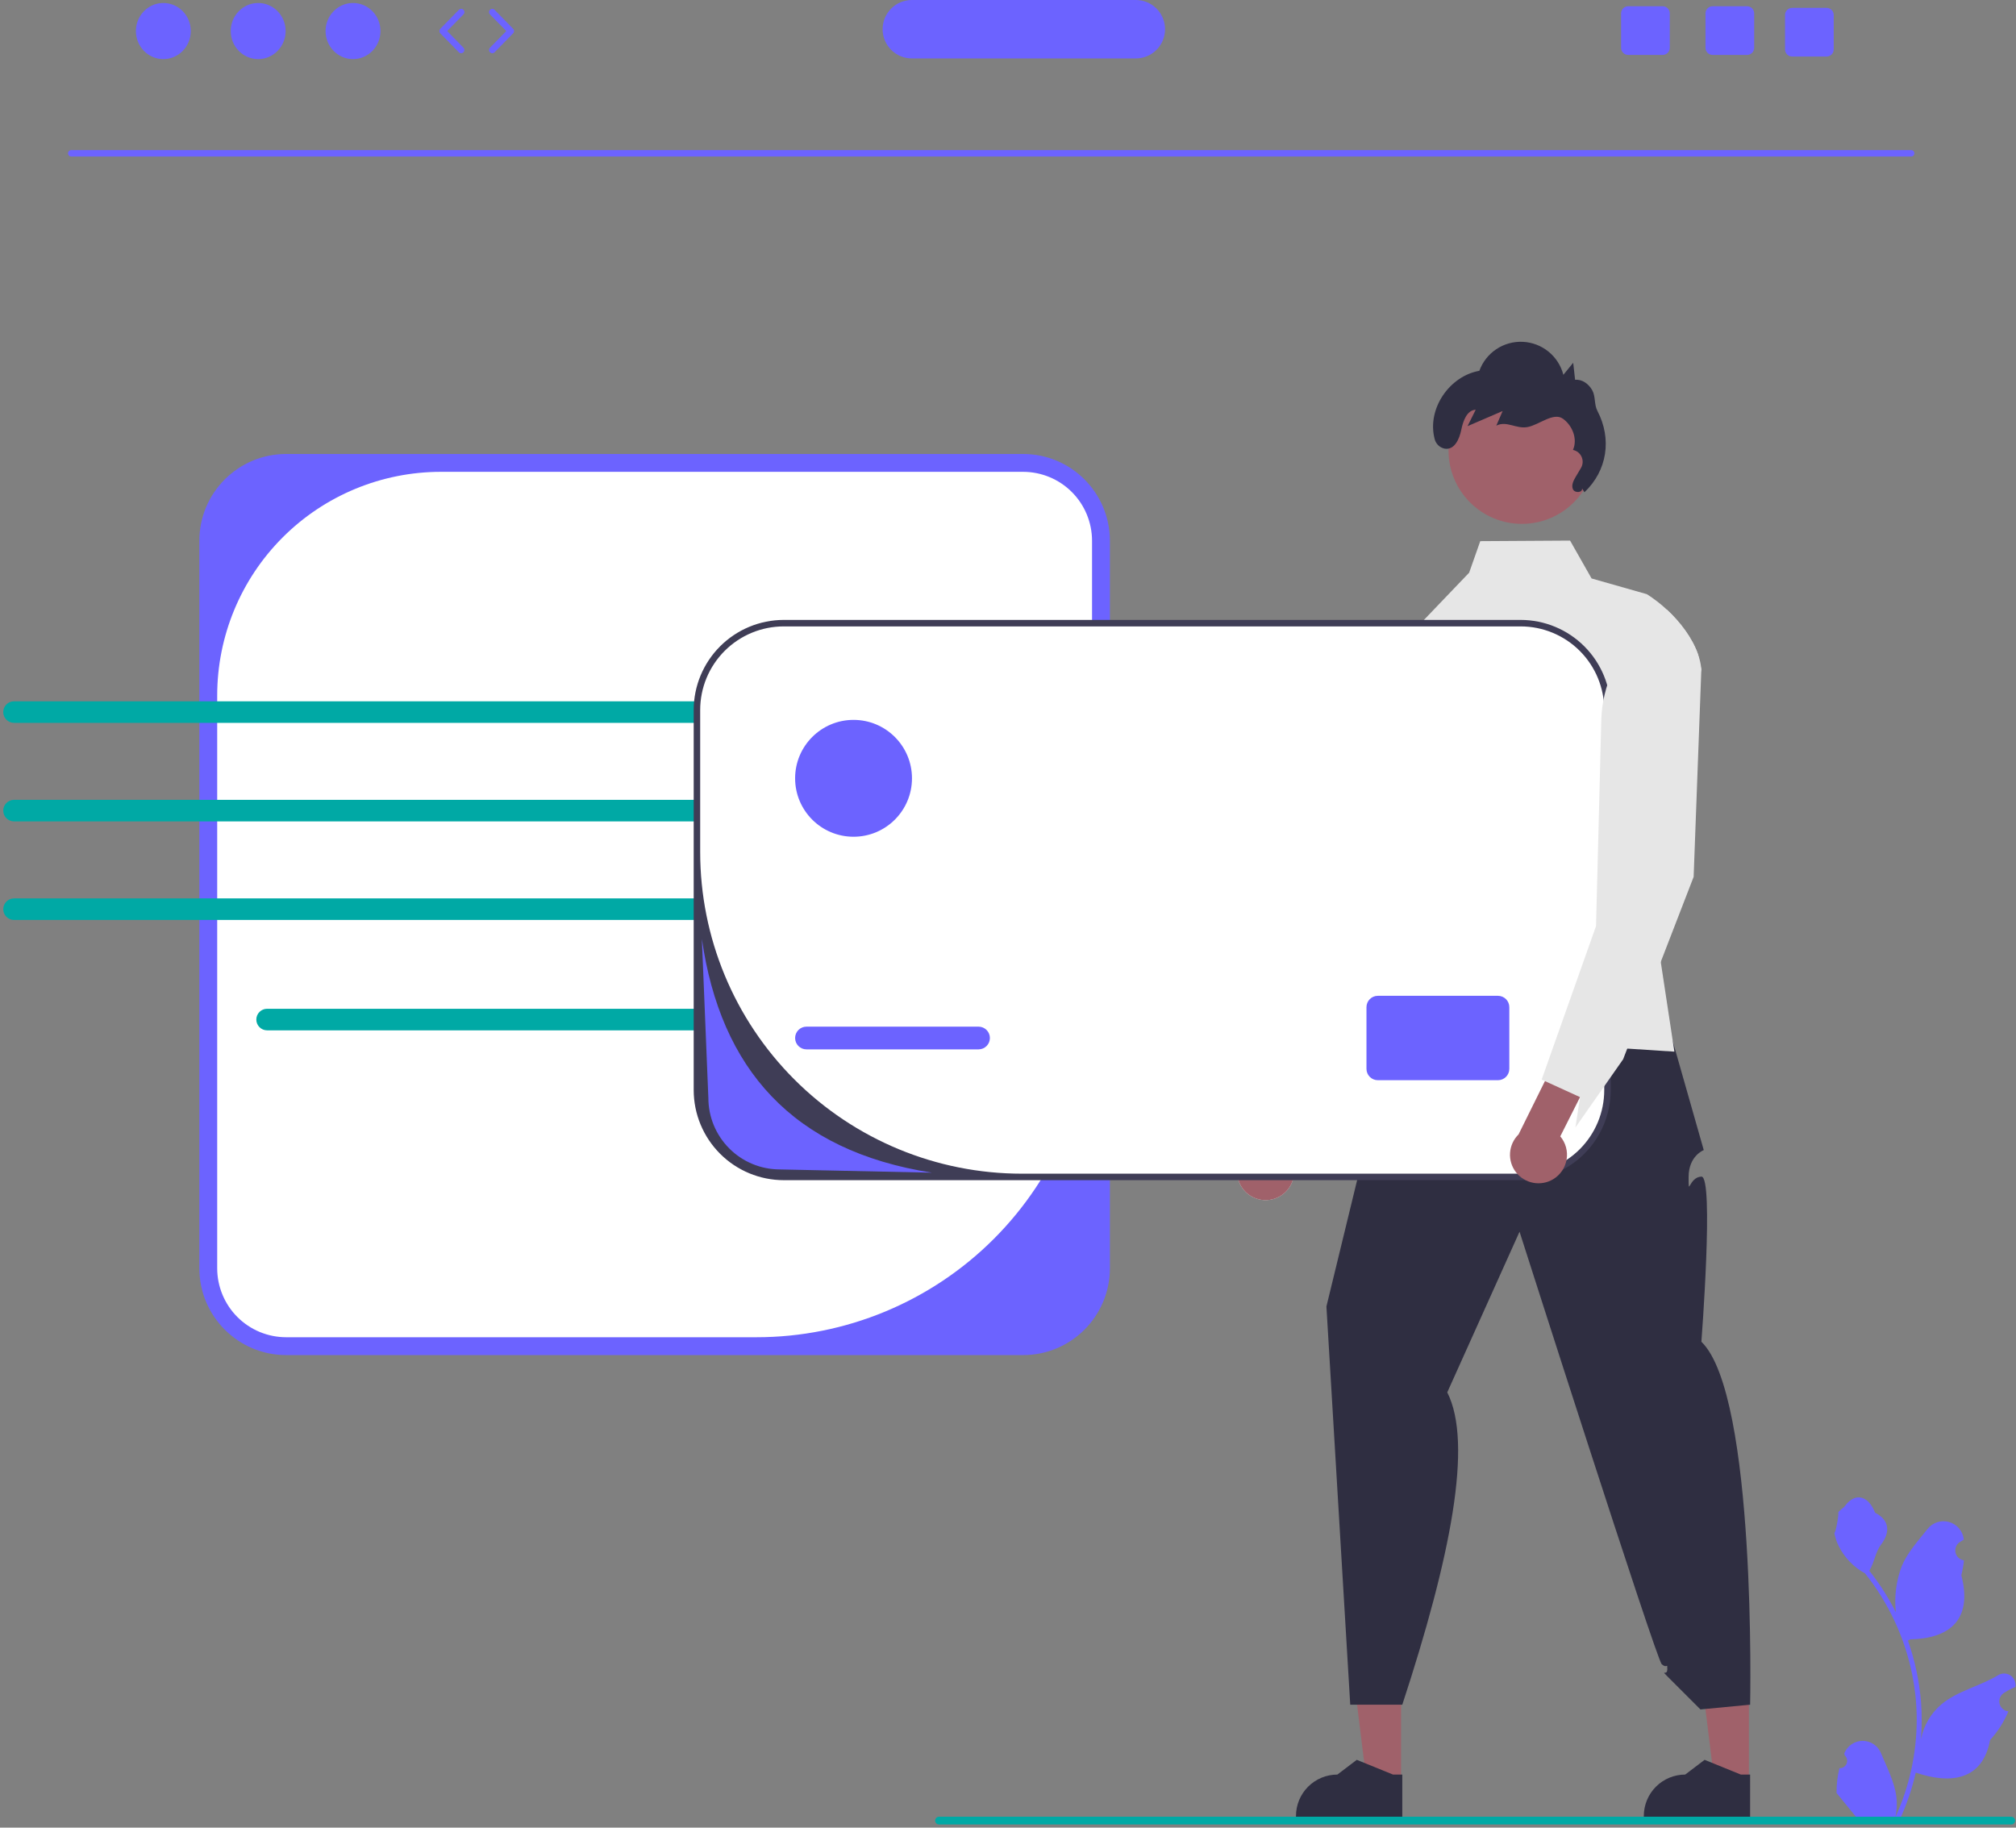 <svg width="621" height="563" viewBox="0 0 621 563" fill="none" xmlns="http://www.w3.org/2000/svg">
<rect x="0" y="0" width="621" height="563" fill="#808080" stroke="none"/>
<g clip-path="url(#clip0_2_3)">
<path d="M315.144 139.849H88.15C73.38 139.849 61.406 151.823 61.406 166.593V390.696C61.406 405.466 73.38 417.44 88.15 417.44H315.144C329.914 417.44 341.888 405.466 341.888 390.696V166.593C341.888 151.823 329.914 139.849 315.144 139.849Z" fill="#6C63FF"/>
<path d="M135.818 145.349C117.542 145.349 100.014 152.609 87.09 165.533C74.167 178.456 66.906 195.984 66.906 214.261V390.696C66.906 393.486 67.456 396.248 68.524 398.825C69.591 401.403 71.156 403.745 73.129 405.718C75.102 407.69 77.443 409.255 80.021 410.323C82.598 411.39 85.361 411.94 88.151 411.94H233.023C260.437 411.94 286.728 401.05 306.113 381.665C325.497 362.281 336.387 335.989 336.387 308.576V166.593C336.387 160.959 334.149 155.555 330.165 151.571C326.181 147.587 320.778 145.349 315.143 145.349H135.818Z" fill="white"/>
<path d="M588.691 48.23H21.96C21.695 48.23 21.441 48.125 21.253 47.937C21.066 47.75 20.96 47.495 20.96 47.23C20.96 46.965 21.066 46.711 21.253 46.523C21.441 46.336 21.695 46.23 21.96 46.23H588.691C588.956 46.23 589.211 46.336 589.398 46.523C589.586 46.711 589.691 46.965 589.691 47.23C589.691 47.495 589.586 47.75 589.398 47.937C589.211 48.125 588.956 48.23 588.691 48.23Z" fill="#6C63FF"/>
<path d="M50.315 18.21C54.986 18.21 58.772 14.339 58.772 9.565C58.772 4.79 54.986 0.92 50.315 0.92C45.645 0.92 41.859 4.79 41.859 9.565C41.859 14.339 45.645 18.21 50.315 18.21Z" fill="#6C63FF"/>
<path d="M79.529 18.21C84.2 18.21 87.986 14.339 87.986 9.565C87.986 4.79 84.2 0.92 79.529 0.92C74.859 0.92 71.073 4.79 71.073 9.565C71.073 14.339 74.859 18.21 79.529 18.21Z" fill="#6C63FF"/>
<path d="M108.743 18.21C113.413 18.21 117.199 14.339 117.199 9.565C117.199 4.79 113.413 0.92 108.743 0.92C104.072 0.92 100.286 4.79 100.286 9.565C100.286 14.339 104.072 18.21 108.743 18.21Z" fill="#6C63FF"/>
<path d="M142.054 16.397C141.921 16.398 141.789 16.371 141.666 16.319C141.544 16.268 141.432 16.192 141.339 16.097L135.633 10.264C135.45 10.077 135.348 9.826 135.348 9.564C135.348 9.303 135.45 9.052 135.633 8.865L141.339 3.033C141.431 2.937 141.54 2.861 141.661 2.808C141.783 2.755 141.913 2.727 142.045 2.725C142.177 2.723 142.309 2.747 142.431 2.796C142.554 2.845 142.666 2.918 142.76 3.01C142.855 3.102 142.93 3.213 142.982 3.334C143.033 3.456 143.06 3.587 143.061 3.719C143.062 3.851 143.037 3.982 142.986 4.104C142.936 4.226 142.862 4.338 142.769 4.431L137.747 9.564L142.769 14.698C142.907 14.839 143 15.017 143.037 15.21C143.073 15.404 143.052 15.604 142.976 15.785C142.9 15.967 142.771 16.122 142.608 16.23C142.444 16.339 142.251 16.397 142.054 16.397V16.397Z" fill="#6C63FF"/>
<path d="M151.643 16.397C151.446 16.397 151.253 16.339 151.089 16.23C150.925 16.122 150.797 15.967 150.721 15.785C150.645 15.604 150.624 15.404 150.66 15.21C150.697 15.017 150.79 14.839 150.928 14.698L155.949 9.564L150.928 4.431C150.834 4.338 150.761 4.226 150.711 4.104C150.66 3.982 150.635 3.851 150.636 3.719C150.637 3.587 150.664 3.456 150.715 3.334C150.767 3.213 150.842 3.102 150.937 3.01C151.031 2.918 151.143 2.845 151.266 2.796C151.388 2.747 151.52 2.723 151.652 2.725C151.784 2.727 151.914 2.755 152.035 2.808C152.157 2.861 152.266 2.937 152.357 3.033L158.063 8.865C158.246 9.052 158.348 9.303 158.348 9.564C158.348 9.826 158.246 10.077 158.063 10.264L152.357 16.097C152.264 16.192 152.153 16.268 152.031 16.319C151.908 16.371 151.776 16.398 151.643 16.397Z" fill="#6C63FF"/>
<path d="M538.153 1.92H527.542C527.255 1.92 526.97 1.977 526.704 2.087C526.439 2.197 526.197 2.358 525.994 2.562C525.79 2.765 525.629 3.006 525.519 3.272C525.409 3.538 525.352 3.823 525.352 4.11V14.73C525.352 15.018 525.409 15.303 525.519 15.569C525.629 15.834 525.79 16.076 525.994 16.279C526.197 16.483 526.439 16.644 526.704 16.754C526.97 16.864 527.255 16.921 527.542 16.92H538.153C538.734 16.921 539.293 16.691 539.705 16.28C540.118 15.87 540.35 15.312 540.352 14.73V4.11C540.35 3.529 540.118 2.971 539.705 2.561C539.293 2.15 538.734 1.92 538.153 1.92Z" fill="#6C63FF"/>
<path d="M512.152 1.92H501.542C501.255 1.92 500.97 1.977 500.704 2.087C500.439 2.197 500.197 2.358 499.994 2.562C499.79 2.765 499.629 3.006 499.519 3.272C499.409 3.538 499.352 3.823 499.352 4.11V14.73C499.352 15.018 499.409 15.303 499.519 15.569C499.629 15.834 499.79 16.076 499.994 16.279C500.197 16.483 500.439 16.644 500.704 16.754C500.97 16.864 501.255 16.921 501.542 16.92H512.152C512.734 16.921 513.293 16.691 513.705 16.28C514.118 15.87 514.35 15.312 514.352 14.73V4.11C514.35 3.529 514.118 2.971 513.705 2.561C513.293 2.15 512.734 1.92 512.152 1.92Z" fill="#6C63FF"/>
<path d="M562.653 2.42H552.042C551.755 2.42 551.47 2.477 551.204 2.587C550.939 2.697 550.697 2.858 550.494 3.062C550.29 3.265 550.129 3.506 550.019 3.772C549.909 4.038 549.852 4.323 549.852 4.61V15.23C549.852 15.518 549.909 15.803 550.019 16.069C550.129 16.334 550.29 16.576 550.494 16.779C550.697 16.983 550.939 17.144 551.204 17.254C551.47 17.364 551.755 17.421 552.042 17.42H562.653C563.234 17.421 563.793 17.191 564.205 16.78C564.618 16.37 564.85 15.812 564.852 15.23V4.61C564.85 4.029 564.618 3.471 564.205 3.061C563.793 2.65 563.234 2.42 562.653 2.42V2.42Z" fill="#6C63FF"/>
<path d="M349.877 18H280.877C278.49 18 276.201 17.052 274.513 15.364C272.825 13.676 271.877 11.387 271.877 9C271.877 6.613 272.825 4.324 274.513 2.636C276.201 0.948 278.49 0 280.877 0H349.877C352.264 0 354.553 0.948 356.241 2.636C357.929 4.324 358.877 6.613 358.877 9C358.877 11.387 357.929 13.676 356.241 15.364C354.553 17.052 352.264 18 349.877 18V18Z" fill="#6C63FF"/>
<path d="M236.268 317.4H82.275C81.394 317.4 80.55 317.05 79.927 316.427C79.304 315.804 78.954 314.959 78.954 314.079C78.954 313.198 79.304 312.353 79.927 311.73C80.55 311.108 81.394 310.758 82.275 310.758H236.268C237.149 310.758 237.993 311.108 238.616 311.73C239.239 312.353 239.589 313.198 239.589 314.079C239.589 314.959 239.239 315.804 238.616 316.427C237.993 317.05 237.149 317.4 236.268 317.4Z" fill="#00A9A5"/>
<path d="M236.268 222.677H4.321C3.885 222.678 3.452 222.592 3.049 222.426C2.645 222.259 2.278 222.015 1.969 221.706C1.66 221.398 1.415 221.032 1.248 220.628C1.081 220.225 0.995 219.793 0.995 219.356C0.995 218.92 1.081 218.487 1.248 218.084C1.415 217.681 1.66 217.314 1.969 217.006C2.278 216.697 2.645 216.453 3.049 216.286C3.452 216.12 3.885 216.035 4.321 216.035H236.268C237.148 216.037 237.991 216.387 238.612 217.01C239.234 217.633 239.583 218.476 239.583 219.356C239.583 220.236 239.234 221.08 238.612 221.702C237.991 222.325 237.148 222.675 236.268 222.677V222.677Z" fill="#00A9A5"/>
<path d="M236.272 246.391H4.316C3.436 246.392 2.592 246.743 1.97 247.366C1.348 247.989 0.999 248.834 0.999 249.714C0.999 250.595 1.348 251.439 1.97 252.062C2.592 252.685 3.436 253.036 4.316 253.038H236.272C237.153 253.036 237.997 252.685 238.619 252.062C239.241 251.439 239.59 250.595 239.59 249.714C239.59 248.834 239.241 247.989 238.619 247.366C237.997 246.743 237.153 246.392 236.272 246.391V246.391Z" fill="#00A9A5"/>
<path d="M236.268 283.398H4.321C3.441 283.398 2.596 283.048 1.973 282.425C1.35 281.802 1.001 280.958 1.001 280.077C1.001 279.196 1.35 278.352 1.973 277.729C2.596 277.106 3.441 276.756 4.321 276.756H236.268C237.149 276.756 237.993 277.106 238.616 277.729C239.239 278.352 239.589 279.196 239.589 280.077C239.589 280.958 239.239 281.802 238.616 282.425C237.993 283.048 237.149 283.398 236.268 283.398V283.398Z" fill="#00A9A5"/>
<path d="M431.582 548.714L420.933 548.713L415.868 507.64L431.584 507.641L431.582 548.714Z" fill="#A0616A"/>
<path d="M431.957 559.823L399.211 559.822V559.408C399.211 556.027 400.554 552.786 402.944 550.395C405.334 548.005 408.576 546.662 411.956 546.662H411.957L417.939 542.124L429.099 546.663L431.957 546.663L431.957 559.823Z" fill="#2F2E41"/>
<path d="M538.725 548.714L528.077 548.713L523.011 507.64L538.728 507.641L538.725 548.714Z" fill="#A0616A"/>
<path d="M539.1 559.823L506.355 559.822V559.408C506.355 556.027 507.698 552.786 510.088 550.395C512.478 548.005 515.72 546.662 519.1 546.662H519.101L525.082 542.124L536.242 546.663L539.101 546.663L539.1 559.823Z" fill="#2F2E41"/>
<path d="M440.27 312.748C440.27 312.748 433.277 320.17 432.981 324.986C432.686 329.801 436.33 321.054 432.686 329.801C429.042 338.547 429.042 332.716 429.042 338.547C429.042 344.378 421.319 350.072 421.319 350.072L408.585 402.464L415.922 525.138H431.957C446.859 479.713 453.792 444.635 445.806 428.927L468.074 379.432C468.074 379.432 510.152 511.101 511.871 512.653C513.59 514.205 513.59 512.018 513.59 514.204C513.59 516.391 511.404 514.205 513.59 516.391L523.795 526.595L539.101 525.138C539.101 525.138 541.149 429.808 524.09 413.332C524.09 413.332 528.03 362.313 524.09 362.457C520.15 362.6 520.15 369.16 520.15 362.6C520.15 356.04 524.819 354.29 524.819 354.29L511.699 308.212L440.27 312.748Z" fill="#2F2E41"/>
<path d="M522.892 211.185L508.072 273.235L511.572 296.315L515.772 323.965L501.252 323.025L478.782 321.565L437.062 318.865L433.412 196.415L452.552 176.415L455.972 166.705L483.642 166.535L490.262 178.195L507.282 183.035C509.47 184.423 511.525 186.01 513.422 187.775C517.622 191.665 521.342 196.605 523.082 201.665C523.607 203.14 523.939 204.676 524.072 206.235L522.892 211.185Z" fill="#E6E6E6"/>
<path d="M394.095 368.622C395.21 368.006 396.177 367.155 396.931 366.128C397.685 365.101 398.206 363.922 398.46 362.674C398.713 361.425 398.692 360.137 398.399 358.897C398.105 357.657 397.546 356.496 396.759 355.494L417.866 317.068L408.673 308.617L383.938 354.439C382.349 355.888 381.348 357.87 381.123 360.009C380.897 362.147 381.465 364.294 382.717 366.042C383.969 367.79 385.818 369.019 387.915 369.494C390.012 369.97 392.211 369.659 394.095 368.622V368.622Z" fill="#E6E6E6"/>
<path d="M445.574 188.929L440.654 277.064L416.951 332.45L401.524 352.909L403.278 343.639L392.644 338.318L391.645 337.822L412.061 258.594L413.941 227.807C414.265 222.509 415.686 217.335 418.112 212.614C420.538 207.893 423.918 203.727 428.037 200.379L439.845 190.788L445.574 188.929Z" fill="#E6E6E6"/>
<path d="M394.095 368.622C395.21 368.006 396.177 367.155 396.931 366.128C397.685 365.101 398.206 363.922 398.46 362.674C398.713 361.425 398.692 360.137 398.399 358.897C398.105 357.657 397.546 356.496 396.759 355.494L417.866 317.068L408.673 308.617L383.938 354.439C382.349 355.888 381.348 357.87 381.123 360.009C380.897 362.147 381.465 364.294 382.717 366.042C383.969 367.79 385.818 369.019 387.915 369.494C390.012 369.97 392.211 369.659 394.095 368.622V368.622Z" fill="#A0616A"/>
<path d="M445.574 188.929L440.654 277.064L416.951 332.45L401.524 352.909L403.278 343.639L392.644 338.318L391.645 337.822L412.061 258.594L413.941 227.807C414.265 222.509 415.686 217.335 418.112 212.614C420.538 207.893 423.918 203.727 428.037 200.379L439.845 190.788L445.574 188.929Z" fill="#E6E6E6"/>
<path d="M468.419 191.967H241.426C226.656 191.967 214.682 203.941 214.682 218.711V335.814C214.682 350.584 226.656 362.558 241.426 362.558H468.419C483.19 362.558 495.163 350.584 495.163 335.814V218.711C495.163 203.941 483.19 191.967 468.419 191.967Z" fill="white"/>
<path d="M468.419 363.558H241.426C234.071 363.55 227.019 360.624 221.817 355.423C216.616 350.221 213.691 343.169 213.682 335.814V218.711C213.691 211.356 216.616 204.304 221.817 199.102C227.019 193.901 234.071 190.975 241.426 190.967H468.419C475.775 190.976 482.827 193.901 488.028 199.103C493.229 204.304 496.155 211.356 496.163 218.711V335.814C496.155 343.169 493.229 350.221 488.028 355.423C482.827 360.624 475.775 363.55 468.419 363.558V363.558ZM241.426 192.967C234.599 192.967 228.05 195.679 223.222 200.507C218.394 205.335 215.682 211.884 215.682 218.711V262.481C215.682 288.758 226.121 313.958 244.701 332.539C263.282 351.12 288.482 361.558 314.759 361.558H468.419C475.247 361.558 481.795 358.846 486.623 354.018C491.451 349.19 494.163 342.642 494.163 335.814V218.711C494.163 215.331 493.497 211.983 492.203 208.859C490.91 205.736 489.013 202.898 486.623 200.507C484.232 198.117 481.394 196.221 478.271 194.927C475.147 193.633 471.8 192.967 468.419 192.967L241.426 192.967Z" fill="#3F3D56"/>
<path d="M301.423 316.263H248.423C246.49 316.263 244.923 317.83 244.923 319.763C244.923 321.696 246.49 323.263 248.423 323.263H301.423C303.356 323.263 304.923 321.696 304.923 319.763C304.923 317.83 303.356 316.263 301.423 316.263Z" fill="#6C63FF"/>
<path d="M461.423 306.763H424.423C422.49 306.763 420.923 308.33 420.923 310.263V329.263C420.923 331.196 422.49 332.763 424.423 332.763H461.423C463.356 332.763 464.923 331.196 464.923 329.263V310.263C464.923 308.33 463.356 306.763 461.423 306.763Z" fill="#6C63FF"/>
<path d="M262.923 257.763C272.864 257.763 280.923 249.704 280.923 239.763C280.923 229.821 272.864 221.763 262.923 221.763C252.981 221.763 244.923 229.821 244.923 239.763C244.923 249.704 252.981 257.763 262.923 257.763Z" fill="#6C63FF"/>
<path d="M468.797 161.381C481.279 161.381 491.398 151.262 491.398 138.78C491.398 126.297 481.279 116.178 468.797 116.178C456.314 116.178 446.195 126.297 446.195 138.78C446.195 151.262 456.314 161.381 468.797 161.381Z" fill="#A0616A"/>
<path d="M487.339 150.462C487.515 151.812 485.072 151.955 484.521 150.71C483.971 149.464 484.685 148.053 485.38 146.881L486.992 144.163C487.296 143.651 487.472 143.074 487.508 142.479C487.543 141.885 487.436 141.291 487.195 140.747C486.955 140.202 486.587 139.723 486.124 139.35C485.66 138.976 485.114 138.719 484.531 138.599C486.007 135.281 484.406 131.139 481.466 129.007C478.527 126.875 474.153 130.864 470.587 131.548C467.021 132.233 464.166 129.503 460.915 131.121L462.868 126.619L452.058 131.277L454.57 126.212C451.841 126.361 450.68 129.683 450.136 132.361C449.557 135.214 448.037 138.781 444.935 138.19C444.2 138.026 443.525 137.657 442.99 137.127C442.455 136.596 442.08 135.926 441.909 135.192C439.513 125.95 446.471 115.848 455.694 114.227C456.681 111.504 458.514 109.168 460.924 107.561C463.334 105.955 466.196 105.163 469.089 105.3C471.982 105.438 474.756 106.499 477.002 108.327C479.249 110.155 480.852 112.655 481.575 115.459L484.599 111.757L485.189 117.003C487.362 116.772 489.415 118.306 490.472 120.22C491.528 122.133 491.028 124.603 492.042 126.539C496.587 135.216 495.084 144.985 488.066 151.64" fill="#2F2E41"/>
<path d="M566.609 544.698C567.074 544.719 567.534 544.597 567.928 544.348C568.321 544.099 568.628 543.736 568.807 543.306C568.987 542.877 569.03 542.403 568.931 541.948C568.832 541.494 568.596 541.08 568.254 540.765L568.099 540.146C568.119 540.097 568.14 540.047 568.16 539.998C568.629 538.892 569.413 537.949 570.416 537.287C571.418 536.626 572.594 536.275 573.795 536.28C574.996 536.284 576.169 536.644 577.167 537.312C578.164 537.981 578.942 538.93 579.402 540.04C581.24 544.468 583.581 548.904 584.158 553.586C584.411 555.655 584.304 557.753 583.841 559.786C588.16 550.366 590.402 540.128 590.416 529.765C590.417 527.165 590.273 524.567 589.984 521.982C589.745 519.864 589.413 517.761 588.989 515.672C586.674 504.341 581.705 493.72 574.489 484.683C570.996 482.777 568.172 479.846 566.396 476.286C565.752 475.006 565.298 473.64 565.046 472.23C565.44 472.282 566.531 466.281 566.234 465.913C566.783 465.08 567.766 464.666 568.366 463.853C571.348 459.809 575.457 460.515 577.602 466.01C582.184 468.323 582.229 472.158 579.417 475.847C577.628 478.194 577.382 481.369 575.813 483.882C575.974 484.088 576.142 484.289 576.304 484.495C579.255 488.291 581.828 492.366 583.985 496.664C583.46 491.849 584.086 486.979 585.811 482.454C587.559 478.237 590.836 474.685 593.722 471.039C594.485 470.06 595.521 469.329 596.7 468.938C597.879 468.548 599.146 468.516 600.343 468.846C601.54 469.176 602.613 469.853 603.425 470.792C604.237 471.732 604.752 472.89 604.906 474.123C604.912 474.176 604.917 474.23 604.923 474.284C604.494 474.526 604.075 474.782 603.664 475.054C603.149 475.398 602.749 475.891 602.518 476.466C602.287 477.042 602.235 477.673 602.369 478.279C602.503 478.885 602.817 479.435 603.27 479.859C603.722 480.283 604.292 480.561 604.905 480.655L604.968 480.665C604.815 482.21 604.546 483.741 604.161 485.245C607.863 499.56 599.871 504.774 588.459 505.009C588.207 505.138 587.962 505.267 587.71 505.39C589.877 511.53 591.236 517.926 591.753 524.417C592.046 528.247 592.029 532.094 591.702 535.921L591.721 535.785C592.548 531.53 594.818 527.69 598.148 524.915C603.093 520.852 610.08 519.356 615.416 516.091C615.983 515.726 616.642 515.532 617.316 515.531C617.99 515.529 618.65 515.72 619.219 516.081C619.788 516.443 620.241 516.959 620.526 517.57C620.811 518.18 620.916 518.86 620.827 519.528L620.805 519.67C620.01 519.994 619.236 520.367 618.487 520.788C618.058 521.029 617.638 521.286 617.228 521.557C616.712 521.902 616.313 522.394 616.081 522.97C615.85 523.545 615.799 524.177 615.933 524.783C616.067 525.388 616.381 525.939 616.833 526.363C617.286 526.787 617.856 527.065 618.469 527.159L618.532 527.169C618.577 527.175 618.616 527.182 618.661 527.188C617.302 530.433 615.395 533.42 613.022 536.018C610.708 548.515 600.766 549.7 590.132 546.061H590.126C588.959 551.131 587.268 556.067 585.081 560.787H567.061C566.996 560.587 566.938 560.38 566.88 560.18C568.548 560.285 570.223 560.185 571.866 559.883C570.529 558.243 569.192 556.589 567.855 554.949C567.826 554.918 567.798 554.885 567.771 554.852C567.093 554.012 566.409 553.179 565.73 552.339L565.73 552.338C565.694 549.764 565.989 547.197 566.609 544.698L566.609 544.698Z" fill="#6C63FF"/>
<path d="M288.058 560.841C288.058 560.997 288.088 561.152 288.148 561.297C288.207 561.441 288.295 561.573 288.406 561.683C288.516 561.794 288.648 561.882 288.792 561.941C288.937 562.001 289.092 562.031 289.248 562.031H619.538C619.854 562.031 620.157 561.905 620.38 561.682C620.603 561.459 620.728 561.156 620.728 560.841C620.728 560.525 620.603 560.223 620.38 559.999C620.157 559.776 619.854 559.651 619.538 559.651H289.248C289.092 559.65 288.937 559.681 288.792 559.74C288.648 559.8 288.516 559.888 288.406 559.998C288.295 560.109 288.207 560.24 288.148 560.385C288.088 560.53 288.058 560.684 288.058 560.841V560.841Z" fill="#00A9A5"/>
<path d="M478.423 363.274C479.515 362.618 480.452 361.733 481.169 360.68C481.886 359.627 482.365 358.431 482.574 357.174C482.783 355.917 482.716 354.63 482.379 353.402C482.041 352.173 481.441 351.033 480.62 350.059L500.348 310.908L490.86 302.788L467.769 349.46C466.233 350.965 465.302 352.981 465.153 355.126C465.004 357.271 465.647 359.397 466.96 361.099C468.274 362.802 470.166 363.964 472.278 364.364C474.391 364.765 476.577 364.377 478.423 363.274V363.274Z" fill="#A0616A"/>
<path d="M523.082 201.665L524.072 206.235L521.702 270.115L511.572 296.315L501.252 323.025L499.982 326.315L485.292 347.305L486.712 337.975L475.892 333.035L474.882 332.585L478.782 321.565L487.752 296.245L491.632 285.285L492.472 252.675L493.252 221.845C493.388 216.539 494.623 211.319 496.88 206.515C499.136 201.711 502.365 197.427 506.362 193.935L513.422 187.775C517.622 191.665 521.342 196.605 523.082 201.665Z" fill="#E6E6E6"/>
<path d="M287.072 361.247L240.194 360.247C234.363 360.239 228.773 357.918 224.65 353.794C220.528 349.67 218.209 344.079 218.202 338.247L216.202 289.235C221.958 329.193 244.078 354.54 287.072 361.247Z" fill="#6C63FF"/>
</g>
<defs>
<clipPath id="clip0_2_3">
<rect width="619.863" height="562.031" fill="white" transform="translate(0.995)"/>
</clipPath>
</defs>
</svg>
